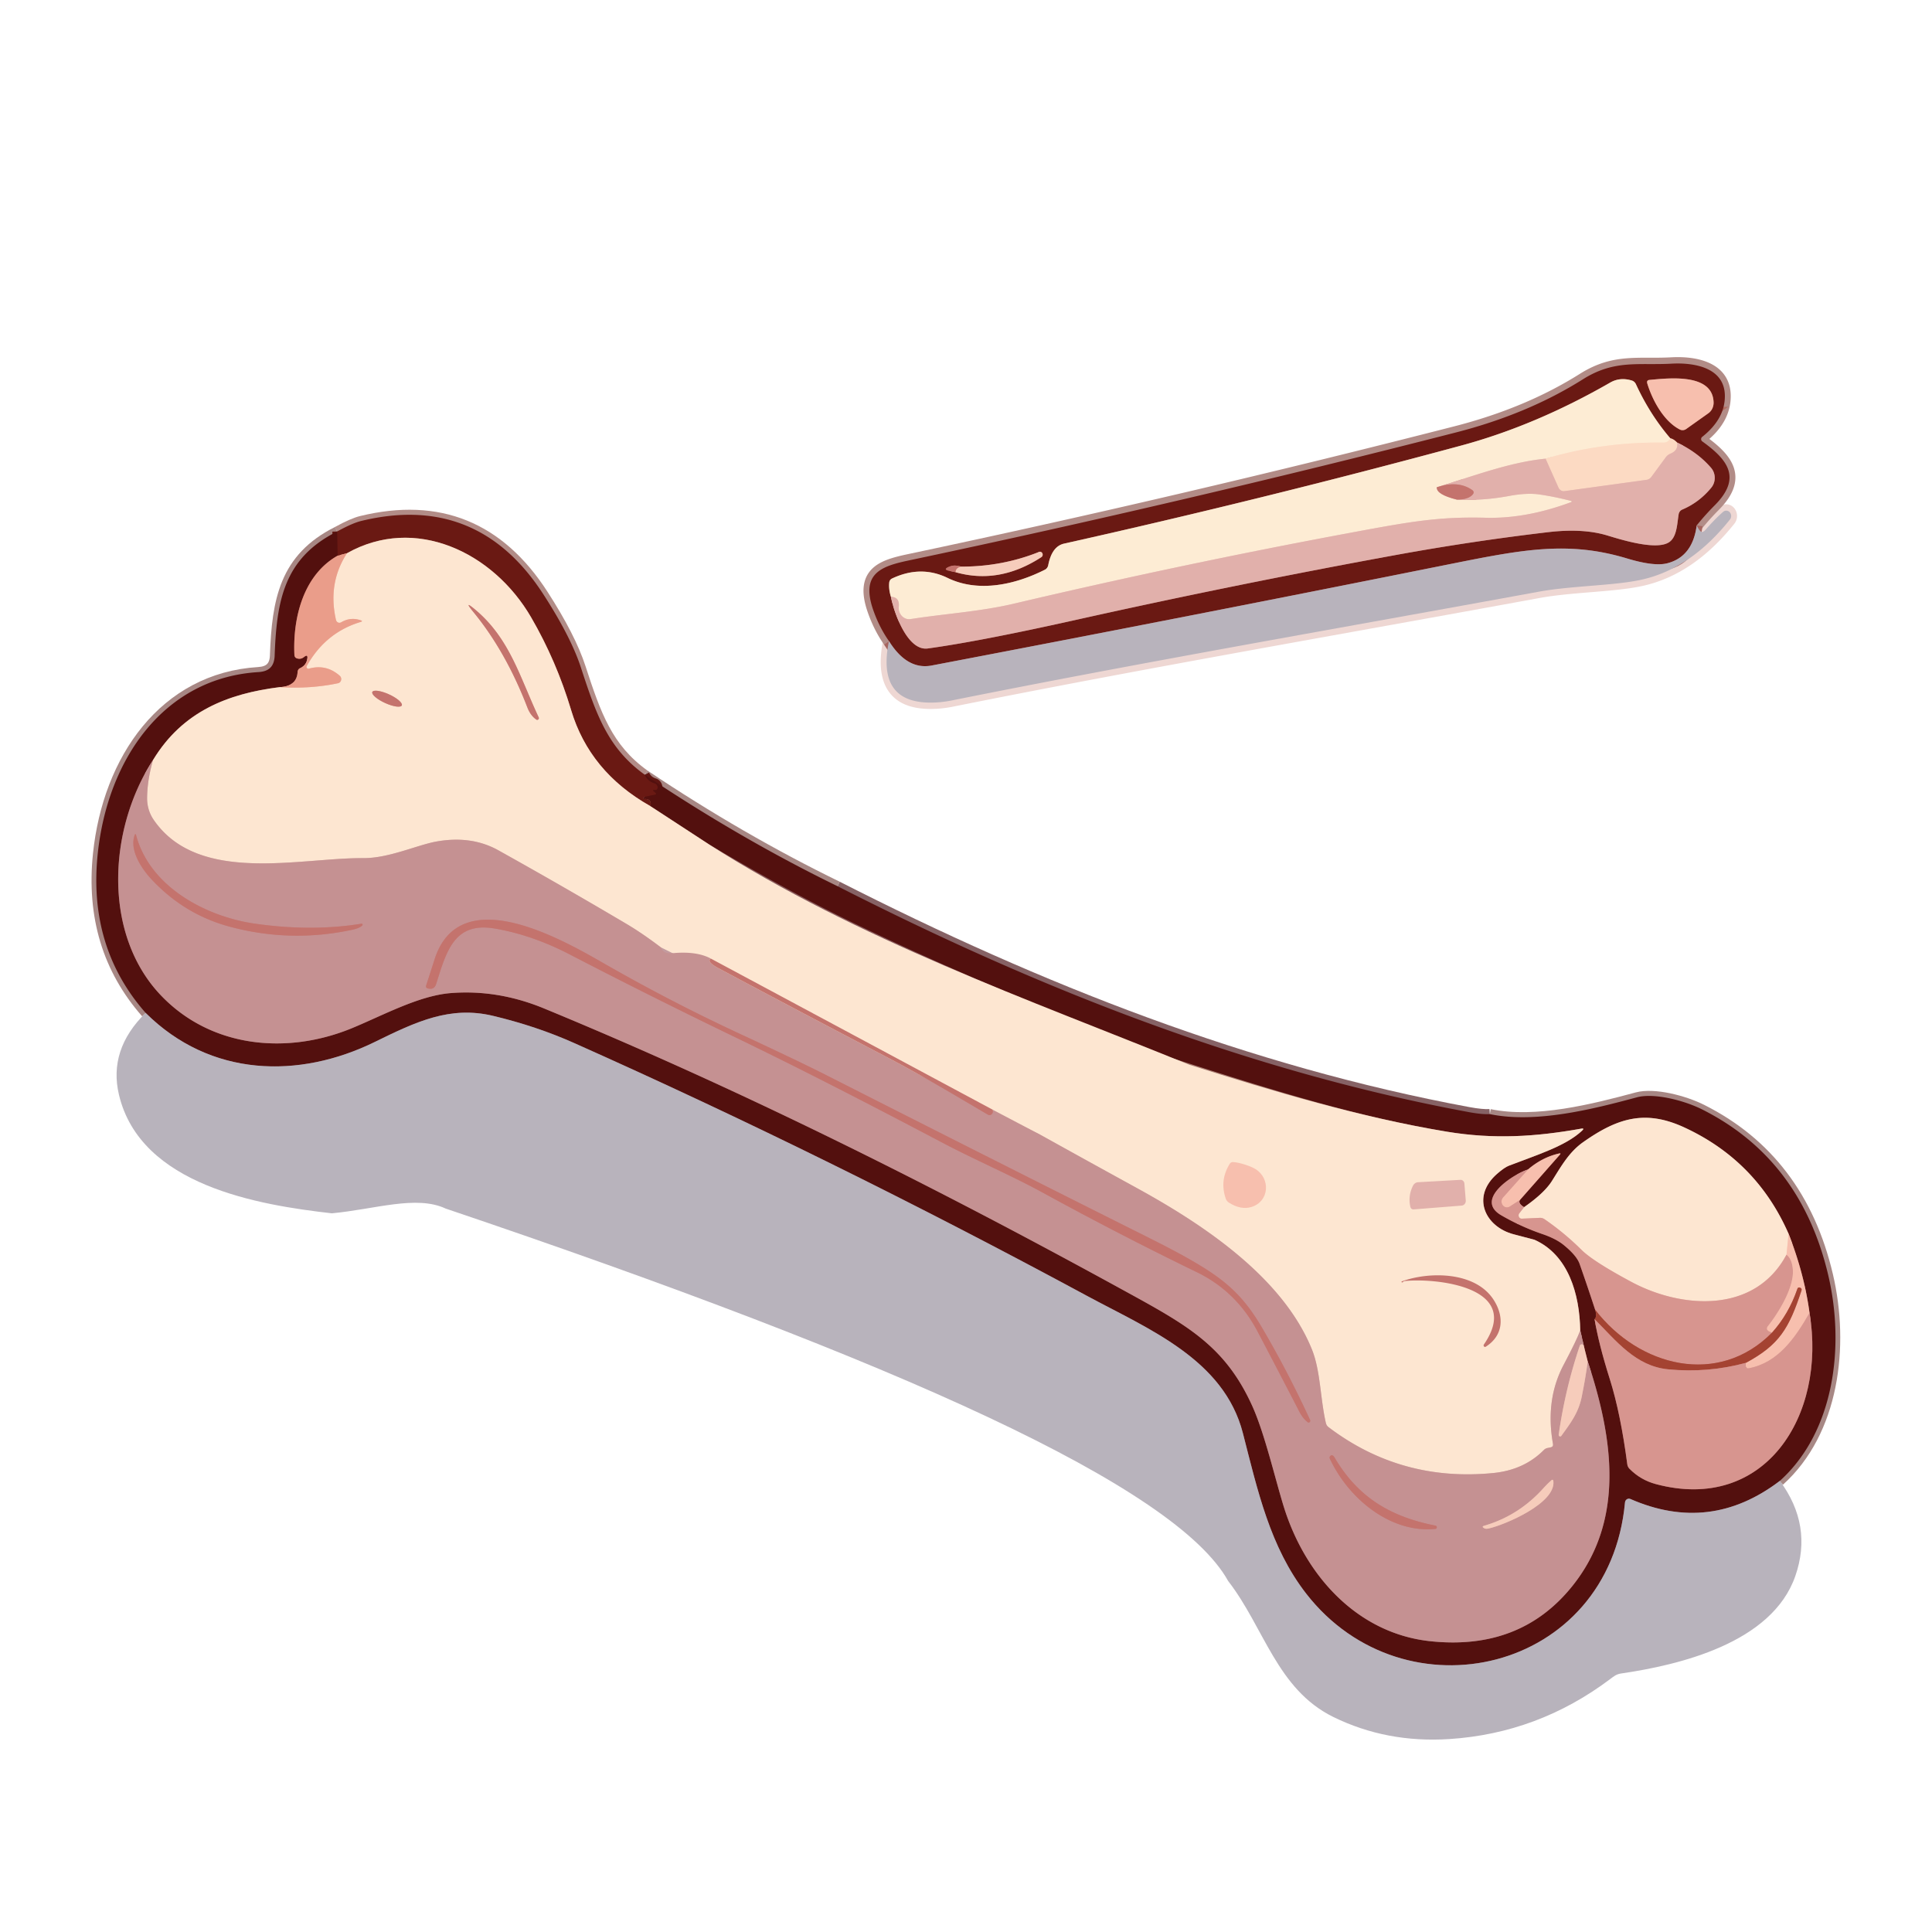 <?xml version="1.0" encoding="UTF-8" standalone="no"?>
<svg
   version="1.1"
   viewBox="0.00 0.00 1024.00 1024.00"
   id="svg3116"
   sodipodi:docname="WikiVoc-bone.svg"
   inkscape:export-filename="WikiVoc-bone2.jpg"
   inkscape:export-xdpi="96"
   inkscape:export-ydpi="96"
   inkscape:version="1.2.2 (b0a8486541, 2022-12-01)"
   xmlns:inkscape="http://www.inkscape.org/namespaces/inkscape"
   xmlns:sodipodi="http://sodipodi.sourceforge.net/DTD/sodipodi-0.dtd"
   xmlns="http://www.w3.org/2000/svg"
   xmlns:svg="http://www.w3.org/2000/svg">
  <defs
     id="defs3120" />
  <sodipodi:namedview
     id="namedview3118"
     pagecolor="#ffffff"
     bordercolor="#000000"
     borderopacity="0.25"
     inkscape:showpageshadow="2"
     inkscape:pageopacity="0.0"
     inkscape:pagecheckerboard="0"
     inkscape:deskcolor="#d1d1d1"
     showgrid="false"
     inkscape:zoom="0.59375"
     inkscape:cx="405.05263"
     inkscape:cy="502.73684"
     inkscape:window-width="1850"
     inkscape:window-height="1136"
     inkscape:window-x="0"
     inkscape:window-y="0"
     inkscape:window-maximized="1"
     inkscape:current-layer="svg3116" />
  <g
     id="g4827"
     transform="matrix(3.076,-0.522,0.482,3.329,-1646.889,-1829.499)">
    <path
       stroke="#eed7d3"
       vector-effect="non-scaling-stroke"
       d="m 572.4,741.38 q -3.6,9.22 5.47,10.66 1.78,0.28 3.6,0.23 c 33.51,-0.94 67.54,-1 101.35,-1.42 5.78,-0.07 12.93,1.07 17.67,0.84 q 8.5,-0.4 16.31,-7.02 a 0.84,0.84 0 0 0 -0.96,-1.37 q -1.59,0.92 -3.39,2.32 -0.58,0.45 -0.88,0.12 -0.27,-0.3 -0.51,-1.03"
       id="path1102"
       style="fill:none;stroke-width:2;stroke-linecap:butt" />
    <path
       stroke="#b28c87"
       vector-effect="non-scaling-stroke"
       d="m 711.06,744.71 q 1.73,-1.44 3.5,-2.63 c 5.34,-3.58 3.27,-6.8 -0.51,-10.27 a 0.43,0.43 0 0 1 0.09,-0.71 q 4.31,-2.22 4.82,-5.83 c 0.63,-4.48 -4.63,-5.98 -8.14,-6.35 -5.62,-0.58 -9.51,-2.19 -15.35,0.09 q -10.1,3.94 -22.66,4.91 -47.52,3.67 -95.16,5.46 c -4.74,0.18 -8.34,0.76 -7.16,6.65 q 0.59,2.91 1.91,5.35"
       id="path1104"
       style="fill:none;stroke-width:2;stroke-linecap:butt" />
    <path
       stroke="#a6655f"
       vector-effect="non-scaling-stroke"
       d="m 711.06,744.71 q -1.44,4.75 -5.85,5.11 -2.27,0.19 -6.63,-1.79 c -9.43,-4.3 -17.23,-4.16 -29.59,-3.82 q -44.98,1.25 -90,2.1 -4.24,0.08 -6.59,-4.93"
       id="path1106"
       style="fill:none;stroke-width:2;stroke-linecap:butt" />
    <path
       stroke="#a6655f"
       vector-effect="non-scaling-stroke"
       d="m 573.81,734.56 c 0.12,2.54 1.46,8.9 4.94,9 q 8.85,0.26 25.24,-0.52 27.74,-1.33 55.51,-1.66 13.26,-0.16 26.5,0.47 5.87,0.29 9.76,2.06 c 2.26,1.03 8.11,3.78 10.39,2.62 1.34,-0.68 1.67,-2.64 2.15,-4.03 a 0.96,0.98 3.5 0 1 0.69,-0.62 q 3.05,-0.67 5.45,-2.65 a 2.31,2.31 0 0 0 0.45,-3.07 q -1.86,-2.76 -5.11,-4.84"
       id="path2054"
       style="fill:none;stroke-width:2;stroke-linecap:butt" />
    <path
       stroke="#b37a6b"
       vector-effect="non-scaling-stroke"
       d="m 709.78,731.32 q -0.5,-0.66 -1.03,-0.83"
       id="path2056"
       style="fill:none;stroke-width:2;stroke-linecap:butt" />
    <path
       stroke="#b48374"
       vector-effect="non-scaling-stroke"
       d="m 708.75,730.49 q -2.86,-4.24 -4.47,-9.32 -0.16,-0.48 -0.62,-0.69 -1.89,-0.86 -3.68,-0.24 -13.54,4.68 -26.52,5.85 -34.55,3.1 -69.23,4.77 -2.12,0.1 -3.19,2.92 a 1.01,1.02 2.4 0 1 -0.68,0.63 c -5.35,1.54 -11.73,1.86 -16.56,-1.29 q -4.17,-2.72 -9.33,-1.38 -0.49,0.12 -0.61,0.61 -0.26,1.01 -0.05,2.21"
       id="path2058"
       style="fill:none;stroke-width:2;stroke-linecap:butt" />
    <path
       stroke="#fde3cc"
       vector-effect="non-scaling-stroke"
       d="m 708.75,730.49 q -0.5,0.61 -1.25,0.48 -10.32,-1.74 -20.23,-0.61"
       id="path2060"
       style="fill:none;stroke-width:2;stroke-linecap:butt" />
    <path
       stroke="#efcec0"
       vector-effect="non-scaling-stroke"
       d="m 687.27,730.36 c -6.14,-0.41 -12.64,0.82 -18.99,1.57"
       id="path2062"
       style="fill:none;stroke-width:2;stroke-linecap:butt" />
    <path
       stroke="#e1b0a1"
       vector-effect="non-scaling-stroke"
       d="m 668.28,731.93 q -0.26,1.11 3.07,2.45"
       id="path2064"
       style="fill:none;stroke-width:2;stroke-linecap:butt" />
    <path
       stroke="#efcec0"
       vector-effect="non-scaling-stroke"
       d="m 671.35,734.38 q 4.3,0.88 8.88,0.81 3.11,-0.05 5.21,0.59 2.53,0.76 5,1.78 0.4,0.17 -0.03,0.24 -7.9,1.39 -14.65,0.16 c -7.89,-1.44 -13.01,-1.38 -22.69,-1.24 q -29.41,0.42 -58.77,2.15 c -5.85,0.34 -11.84,-0.26 -17.71,-0.33 a 1.77,1.77 0 0 1 -1.7,-2.23 q 0.4,-1.47 -1.08,-1.75"
       id="path2066"
       style="fill:none;stroke-width:2;stroke-linecap:butt" />
    <path
       stroke="#efc5b7"
       vector-effect="non-scaling-stroke"
       d="m 709.78,731.32 q 0.06,1.25 -1.39,1.55 -0.52,0.11 -0.9,0.47 l -2.85,2.62 q -0.39,0.36 -0.92,0.35 l -14.08,-0.41 a 0.99,0.99 0 0 1 -0.9,-0.69 l -1.47,-4.85"
       id="path2068"
       style="fill:none;stroke-width:2;stroke-linecap:butt" />
    <path
       stroke="#d3928c"
       vector-effect="non-scaling-stroke"
       d="m 671.35,734.38 q 1.89,0.29 2.75,-0.34 0.5,-0.37 0.03,-0.78 -2.14,-1.87 -5.85,-1.33"
       id="path2070"
       style="fill:none;stroke-width:2;stroke-linecap:butt" />
    <path
       stroke="#b16c61"
       vector-effect="non-scaling-stroke"
       d="m 706.21,721.37 c 0.46,2.78 1.87,6.31 4.34,7.99 a 1.11,1.12 50.5 0 0 1.08,0.1 l 4.13,-1.87 a 1.98,1.97 81.2 0 0 1.14,-1.57 c 0.55,-4.6 -7.04,-4.93 -10.23,-5.16 q -0.55,-0.04 -0.46,0.51"
       id="path2072"
       style="fill:none;stroke-width:2;stroke-linecap:butt" />
    <path
       stroke="#b07367"
       vector-effect="non-scaling-stroke"
       d="m 585.3,732.45 q 6.99,3.06 14.74,-0.07 a 0.46,0.46 0 0 0 -0.27,-0.88 q -6.53,1.31 -13.43,0.22"
       id="path2074"
       style="fill:none;stroke-width:2;stroke-linecap:butt" />
    <path
       stroke="#974640"
       vector-effect="non-scaling-stroke"
       d="m 586.34,731.72 q -1.16,-0.54 -2.14,-0.28 -0.96,0.25 -0.03,0.59 l 1.13,0.42"
       id="path2076"
       style="fill:none;stroke-width:2;stroke-linecap:butt" />
    <path
       stroke="#dda094"
       vector-effect="non-scaling-stroke"
       d="m 586.34,731.72 q -0.96,0.09 -1.04,0.73"
       id="path2078"
       style="fill:none;stroke-width:2;stroke-linecap:butt" />
    <path
       fill="#6a1913"
       d="m 711.06,744.71 q -1.44,4.75 -5.85,5.11 -2.27,0.19 -6.63,-1.79 c -9.43,-4.3 -17.23,-4.16 -29.59,-3.82 q -44.98,1.25 -90,2.1 -4.24,0.08 -6.59,-4.93 -1.32,-2.44 -1.91,-5.35 c -1.18,-5.89 2.42,-6.47 7.16,-6.65 q 47.64,-1.79 95.16,-5.46 12.56,-0.97 22.66,-4.91 c 5.84,-2.28 9.73,-0.67 15.35,-0.09 3.51,0.37 8.77,1.87 8.14,6.35 q -0.51,3.61 -4.82,5.83 a 0.43,0.43 0 0 0 -0.09,0.71 c 3.78,3.47 5.85,6.69 0.51,10.27 q -1.77,1.19 -3.5,2.63 z M 573.81,734.56 c 0.12,2.54 1.46,8.9 4.94,9 q 8.85,0.26 25.24,-0.52 27.74,-1.33 55.51,-1.66 13.26,-0.16 26.5,0.47 5.87,0.29 9.76,2.06 c 2.26,1.03 8.11,3.78 10.39,2.62 1.34,-0.68 1.67,-2.64 2.15,-4.03 a 0.98,0.96 -86.5 0 1 0.69,-0.62 q 3.05,-0.67 5.45,-2.65 a 2.31,2.31 0 0 0 0.45,-3.07 q -1.86,-2.76 -5.11,-4.84 -0.5,-0.66 -1.03,-0.83 -2.86,-4.24 -4.47,-9.32 -0.16,-0.48 -0.62,-0.69 -1.89,-0.86 -3.68,-0.24 -13.54,4.68 -26.52,5.85 -34.55,3.1 -69.23,4.77 -2.12,0.1 -3.19,2.92 a 1.02,1.01 -87.6 0 1 -0.68,0.63 c -5.35,1.54 -11.73,1.86 -16.56,-1.29 q -4.17,-2.72 -9.33,-1.38 -0.49,0.12 -0.61,0.61 -0.26,1.01 -0.05,2.21 z m 132.4,-13.19 c 0.46,2.78 1.87,6.31 4.34,7.99 a 1.12,1.11 -39.5 0 0 1.08,0.1 l 4.13,-1.87 a 1.98,1.97 81.2 0 0 1.14,-1.57 c 0.55,-4.6 -7.04,-4.93 -10.23,-5.16 q -0.55,-0.04 -0.46,0.51 z M 585.3,732.45 q 6.99,3.06 14.74,-0.07 a 0.46,0.46 0 0 0 -0.27,-0.88 q -6.53,1.31 -13.43,0.22 -1.16,-0.54 -2.14,-0.28 -0.96,0.25 -0.03,0.59 z"
       id="path3020" />
    <path
       fill="#fdecd4"
       d="m 708.75,730.49 q -0.5,0.61 -1.25,0.48 -10.32,-1.74 -20.23,-0.61 c -6.14,-0.41 -12.64,0.82 -18.99,1.57 q -0.26,1.11 3.07,2.45 4.3,0.88 8.88,0.81 3.11,-0.05 5.21,0.59 2.53,0.76 5,1.78 0.4,0.17 -0.03,0.24 -7.9,1.39 -14.65,0.16 c -7.89,-1.44 -13.01,-1.38 -22.69,-1.24 q -29.41,0.42 -58.77,2.15 c -5.85,0.34 -11.84,-0.26 -17.71,-0.33 a 1.77,1.77 0 0 1 -1.7,-2.23 q 0.4,-1.47 -1.08,-1.75 -0.21,-1.2 0.05,-2.21 0.12,-0.49 0.61,-0.61 5.16,-1.34 9.33,1.38 c 4.83,3.15 11.21,2.83 16.56,1.29 a 1.02,1.01 -87.6 0 0 0.68,-0.63 q 1.07,-2.82 3.19,-2.92 34.68,-1.67 69.23,-4.77 12.98,-1.17 26.52,-5.85 1.79,-0.62 3.68,0.24 0.46,0.21 0.62,0.69 1.61,5.08 4.47,9.32 z"
       id="path3022" />
    <path
       fill="#f7bfae"
       d="m 710.55,729.36 c -2.47,-1.68 -3.88,-5.21 -4.34,-7.99 q -0.09,-0.55 0.46,-0.51 c 3.19,0.23 10.78,0.56 10.23,5.16 a 1.98,1.97 81.2 0 1 -1.14,1.57 l -4.13,1.87 a 1.12,1.11 -39.5 0 1 -1.08,-0.1 z"
       id="path3024" />
    <path
       fill="#fcdac3"
       d="m 708.75,730.49 q 0.53,0.17 1.03,0.83 0.06,1.25 -1.39,1.55 -0.52,0.11 -0.9,0.47 l -2.85,2.62 q -0.39,0.36 -0.92,0.35 l -14.08,-0.41 a 0.99,0.99 0 0 1 -0.9,-0.69 l -1.47,-4.85 q 9.91,-1.13 20.23,0.61 0.75,0.13 1.25,-0.48 z"
       id="path3032" />
    <path
       fill="#e1b0ab"
       d="m 687.27,730.36 1.47,4.85 a 0.99,0.99 0 0 0 0.9,0.69 l 14.08,0.41 q 0.53,0.01 0.92,-0.35 l 2.85,-2.62 q 0.38,-0.36 0.9,-0.47 1.45,-0.3 1.39,-1.55 3.25,2.08 5.11,4.84 a 2.31,2.31 0 0 1 -0.45,3.07 q -2.4,1.98 -5.45,2.65 a 0.98,0.96 -86.5 0 0 -0.69,0.62 c -0.48,1.39 -0.81,3.35 -2.15,4.03 -2.28,1.16 -8.13,-1.59 -10.39,-2.62 q -3.89,-1.77 -9.76,-2.06 -13.24,-0.63 -26.5,-0.47 -27.77,0.33 -55.51,1.66 -16.39,0.78 -25.24,0.52 c -3.48,-0.1 -4.82,-6.46 -4.94,-9 q 1.48,0.28 1.08,1.75 a 1.77,1.77 0 0 0 1.7,2.23 c 5.87,0.07 11.86,0.67 17.71,0.33 q 29.36,-1.73 58.77,-2.15 c 9.68,-0.14 14.8,-0.2 22.69,1.24 q 6.75,1.23 14.65,-0.16 0.43,-0.07 0.03,-0.24 -2.47,-1.02 -5,-1.78 -2.1,-0.64 -5.21,-0.59 -4.58,0.07 -8.88,-0.81 1.89,0.29 2.75,-0.34 0.5,-0.37 0.03,-0.78 -2.14,-1.87 -5.85,-1.33 c 6.35,-0.75 12.85,-1.98 18.99,-1.57 z"
       id="path3034" />
    <path
       fill="#c4736d"
       d="m 586.34,731.72 q -0.96,0.09 -1.04,0.73 l -1.13,-0.42 q -0.93,-0.34 0.03,-0.59 0.98,-0.26 2.14,0.28 z"
       id="path3036" />
    <path
       fill="#f6ccbb"
       d="m 585.3,732.45 q 0.08,-0.64 1.04,-0.73 6.9,1.09 13.43,-0.22 a 0.46,0.46 0 0 1 0.27,0.88 q -7.75,3.13 -14.74,0.07 z"
       id="path3038" />
    <path
       fill="#c4736d"
       d="m 668.28,731.93 q 3.71,-0.54 5.85,1.33 0.47,0.41 -0.03,0.78 -0.86,0.63 -2.75,0.34 -3.33,-1.34 -3.07,-2.45 z"
       id="path3042" />
    <path
       fill="#e1b0ab"
       d="m 572.4,741.38 q 2.35,5.01 6.59,4.93 45.02,-0.85 90,-2.1 c 12.36,-0.34 20.16,-0.48 29.59,3.82 q 4.36,1.98 6.63,1.79 4.41,-0.36 5.85,-5.11 0.24,0.73 0.51,1.03 0.3,0.33 0.88,-0.12 1.8,-1.4 3.39,-2.32 a 0.84,0.84 0 0 1 0.96,1.37 q -7.81,6.62 -16.31,7.02 c -4.74,0.23 -11.89,-0.91 -17.67,-0.84 -33.81,0.42 -67.84,0.48 -101.35,1.42 q -1.82,0.05 -3.6,-0.23 -9.07,-1.44 -5.47,-10.66 z"
       id="path3046"
       style="fill:#b8b3bc;fill-opacity:1" />
  </g>
  <g
     id="g4800"
     transform="matrix(2.517,0,0,2.676,-74.967,-1502.265)">
    <path
       stroke="#a78784"
       vector-effect="non-scaling-stroke"
       d="m 206.17,736.92 q -20.42,-9.36 -40.61,-22.09"
       id="path18"
       style="fill:none;stroke-width:2;stroke-linecap:butt" />
    <path
       stroke="#b28c87"
       vector-effect="non-scaling-stroke"
       d="m 165.56,714.83 c -7.75,-5.23 -10.2,-11.87 -13.43,-21.18 q -2.09,-6.05 -7.86,-14.46 -13.86,-20.23 -38.39,-14.63 -1.87,0.42 -5.11,2.1"
       id="path20"
       style="fill:none;stroke-width:2;stroke-linecap:butt" />
    <path
       stroke="#a78784"
       vector-effect="non-scaling-stroke"
       d="m 100.77,666.66 c -11.16,5.25 -12.73,13.64 -13.15,24.59 -0.09,2.24 -1.32,3.13 -3.4,3.25 -19.99,1.15 -31.79,17.3 -33.86,36.03 Q 48.31,749.02 60.45,762"
       id="path22"
       style="fill:none;stroke-width:2;stroke-linecap:butt" />
    <path
       stroke="#a78784"
       vector-effect="non-scaling-stroke"
       d="M 404.58,854.69 C 416.09,844.93 418.27,828 414.78,814 q -5.74,-23.02 -26.53,-32.86 c -3.8,-1.8 -10.13,-3.33 -13.76,-2.42 -9.16,2.32 -21.26,5.23 -30.99,3.33"
       id="path26"
       style="fill:none;stroke-width:2;stroke-linecap:butt" />
    <path
       stroke="#866265"
       vector-effect="non-scaling-stroke"
       d="m 343.5,782.05 q -1.57,0.1 -4.5,-0.41 C 292.7,773.56 248.73,757.3 206.17,736.92"
       id="path562"
       style="fill:none;stroke-width:2;stroke-linecap:butt" />
    <path
       stroke="#9f574c"
       vector-effect="non-scaling-stroke"
       d="m 100.87,671.45 c -7.13,3.79 -9.46,12.18 -9.09,19.69 a 0.7,0.71 7.3 0 0 0.48,0.63 q 0.83,0.27 1.5,-0.22 0.98,-0.74 0.71,0.46 -0.27,1.2 -1.44,1.68 -0.54,0.22 -0.58,0.8 -0.2,2.84 -3.74,2.99"
       id="path820"
       style="fill:none;stroke-width:2;stroke-linecap:butt" />
    <path
       stroke="#a87b70"
       vector-effect="non-scaling-stroke"
       d="m 88.71,697.48 c -10.96,1.28 -20.52,4.83 -26.7,14.44"
       id="path822"
       style="fill:none;stroke-width:2;stroke-linecap:butt" />
    <path
       stroke="#8c5150"
       vector-effect="non-scaling-stroke"
       d="m 62.01,711.92 c -9.52,13.78 -10.63,34.6 1.75,46.7 10.55,10.32 26.47,11.7 40.11,6.42 6.55,-2.54 14.11,-6.46 20.85,-6.96 q 9.9,-0.73 19.62,3.04 c 41.69,16.17 82.01,35.18 121.73,55.67 13.37,6.9 21.51,10.93 27.33,22.9 2.66,5.46 4.82,14.34 6.68,20.01 4.56,13.91 15.65,25.23 30.89,26.75 q 18.85,1.89 29.77,-10.76 c 11.4,-13.2 8.67,-29.61 3.38,-44.65"
       id="path824"
       style="fill:none;stroke-width:2;stroke-linecap:butt" />
    <path
       stroke="#a56e65"
       vector-effect="non-scaling-stroke"
       d="m 364.12,831.04 -0.69,-2.59"
       id="path826"
       style="fill:none;stroke-width:2;stroke-linecap:butt" />
    <path
       stroke="#8c5150"
       vector-effect="non-scaling-stroke"
       d="m 363.43,828.45 -0.89,-3.59"
       id="path828"
       style="fill:none;stroke-width:2;stroke-linecap:butt" />
    <path
       stroke="#a87b70"
       vector-effect="non-scaling-stroke"
       d="m 362.54,824.86 c -0.13,-7.12 -2.47,-14.91 -9.63,-17.92 q -0.06,-0.02 -4.4,-1.09 c -6.01,-1.49 -8.98,-7.41 -3.5,-11.95 q 1.55,-1.28 2.51,-1.63 c 5.89,-2.14 11.98,-3.89 15.41,-6.94 q 0.59,-0.53 -0.18,-0.4 c -9.59,1.61 -18.39,2.14 -28.29,0.6 -20.21,-3.15 -39.22,-8.97 -58.68,-14.82"
       id="path830"
       style="fill:none;stroke-width:2;stroke-linecap:butt" />
    <path
       stroke="#8a5b5d"
       vector-effect="non-scaling-stroke"
       d="M 275.78,770.71 Q 239.77,757.84 210.55,744.67 196.2,738.2 178.96,728.55"
       id="path832"
       style="fill:none;stroke-width:2;stroke-linecap:butt" />
    <path
       stroke="#a87b70"
       vector-effect="non-scaling-stroke"
       d="m 178.96,728.55 -12.27,-7.53"
       id="path834"
       style="fill:none;stroke-width:2;stroke-linecap:butt" />
    <path
       stroke="#866265"
       vector-effect="non-scaling-stroke"
       d="m 404.58,854.69 q -14.67,10.51 -31.47,3.59 a 0.83,0.83 0 0 0 -1.14,0.68 c -3.33,33.8 -46.45,43.05 -67.11,18.09 -7.64,-9.23 -10.25,-20.48 -13.35,-31.8 C 287.5,830.59 271.63,824.63 258.58,818 q -54.17,-27.5 -107.83,-50 -7.99,-3.36 -17.18,-5.42 c -9.04,-2.02 -16.2,1.18 -24.82,5.16 -15.98,7.38 -34.65,7.03 -48.3,-5.74"
       id="path836"
       style="fill:none;stroke-width:2;stroke-linecap:butt" />
    <path
       stroke="#c39b9f"
       vector-effect="non-scaling-stroke"
       d="m 168.96,749.03 q 0.47,1.32 2.54,1.14 5.01,-0.43 7.98,1.08"
       id="path858"
       style="fill:none;stroke-width:2;stroke-linecap:butt" />
    <path
       stroke="#c58280"
       vector-effect="non-scaling-stroke"
       d="m 179.48,751.25 q -1.01,0.59 1.6,1.91 17.91,8.98 35.88,17.82 c 7.12,3.51 13.95,7.37 20.86,11.18 a 0.72,0.72 0 0 0 1.06,-0.68 l -0.03,-0.29"
       id="path860"
       style="fill:none;stroke-width:2;stroke-linecap:butt" />
    <path
       stroke="#c39b9f"
       vector-effect="non-scaling-stroke"
       d="m 238.85,781.19 10.06,4.98"
       id="path862"
       style="fill:none;stroke-width:2;stroke-linecap:butt" />
    <path
       stroke="#e1bcb2"
       vector-effect="non-scaling-stroke"
       d="m 248.91,786.17 q 10.06,5.26 20.2,10.49 c 13.51,6.97 30.67,17.45 36.93,31.99 1.83,4.26 1.75,9.77 2.94,14.58 q 0.13,0.52 0.57,0.83 15.27,10.88 34.68,9.08 6.46,-0.6 10.64,-4.55 0.32,-0.31 0.76,-0.4 l 0.7,-0.14 q 0.58,-0.12 0.47,-0.7 -1.64,-8.7 2.22,-15.59 2.94,-5.24 3.52,-6.9"
       id="path864"
       style="fill:none;stroke-width:2;stroke-linecap:butt" />
    <path
       stroke="#deafa7"
       vector-effect="non-scaling-stroke"
       d="m 363.43,828.45 -0.17,-0.52 a 0.43,0.43 0 0 0 -0.81,0 q -3.08,8.58 -4.44,17.62 a 0.31,0.31 0 0 0 0.55,0.23 c 1.89,-2.46 3.6,-4.54 4.28,-7.68 q 0.77,-3.52 1.28,-7.06"
       id="path866"
       style="fill:none;stroke-width:2;stroke-linecap:butt" />
    <path
       stroke="#5f1511"
       vector-effect="non-scaling-stroke"
       d="m 165.56,714.83 q 0.61,1.29 2.08,1.71 a 0.75,0.59 46.7 0 1 0.11,1.33 h -0.36 a 0.08,0.08 0 0 0 -0.05,0.14 l 0.53,0.44 a 0.18,0.19 59.4 0 1 -0.09,0.32 l -2.29,0.45 a 0.2,0.23 40 0 0 0,0.43 q 0.14,-0.02 0.26,-0.01 0.62,0.03 0.83,0.3 0.41,0.53 0.11,1.08"
       id="path868"
       style="fill:none;stroke-width:2;stroke-linecap:butt" />
    <path
       stroke="#b48072"
       vector-effect="non-scaling-stroke"
       d="m 166.69,721.02 q -12.74,-6.76 -16.64,-18.99 -3.1,-9.74 -8.41,-18.35 c -7.99,-12.97 -24.46,-20.31 -38.79,-12.72"
       id="path870"
       style="fill:none;stroke-width:2;stroke-linecap:butt" />
    <path
       stroke="#aa5b4f"
       vector-effect="non-scaling-stroke"
       d="m 102.85,670.96 -1.98,0.49"
       id="path872"
       style="fill:none;stroke-width:2;stroke-linecap:butt" />
    <path
       stroke="#5f1511"
       vector-effect="non-scaling-stroke"
       d="m 100.87,671.45 -0.1,-4.79"
       id="path874"
       style="fill:none;stroke-width:2;stroke-linecap:butt" />
    <path
       stroke="#e1bcb2"
       vector-effect="non-scaling-stroke"
       d="m 168.96,749.03 q -3.99,-2.84 -7.23,-4.64 -13.42,-7.47 -27.02,-14.6 -5.64,-2.95 -12.96,-1.74 c -4.14,0.69 -10.07,3.34 -15.49,3.3 -13.19,-0.11 -34.61,5.29 -44.06,-7.51 q -1.48,-2 -1.44,-4.51 0.06,-3.58 1.25,-7.41"
       id="path878"
       style="fill:none;stroke-width:2;stroke-linecap:butt" />
    <path
       stroke="#f4c2ae"
       vector-effect="non-scaling-stroke"
       d="m 88.71,697.48 q 6.39,0.39 12.26,-0.77 a 0.84,0.84 0 0 0 0.38,-1.46 q -2.86,-2.4 -6.56,-1.42 a 0.37,0.37 0 0 1 -0.41,-0.54 q 3.95,-6.63 11.35,-8.72 0.55,-0.16 0.01,-0.33 -2.16,-0.69 -4.11,0.4 a 0.75,0.75 0 0 1 -1.1,-0.48 q -1.76,-7.29 2.32,-13.2"
       id="path880"
       style="fill:none;stroke-width:2;stroke-linecap:butt" />
    <path
       stroke="#c38c8d"
       vector-effect="non-scaling-stroke"
       d="M 238.85,781.19 179.48,751.25"
       id="path884"
       style="fill:none;stroke-width:2;stroke-linecap:butt" />
    <path
       stroke="#95534f"
       vector-effect="non-scaling-stroke"
       d="m 350.72,800.48 q -1.29,-0.72 -0.9,-1.4"
       id="path2000"
       style="fill:none;stroke-width:2;stroke-linecap:butt" />
    <path
       stroke="#a5685e"
       vector-effect="non-scaling-stroke"
       d="m 349.82,799.08 8.42,-8.98 q 0.33,-0.35 -0.15,-0.25 -3.55,0.75 -6.55,3.17"
       id="path2002"
       style="fill:none;stroke-width:2;stroke-linecap:butt" />
    <path
       stroke="#95534f"
       vector-effect="non-scaling-stroke"
       d="m 351.54,793.02 c -2.88,0.83 -11.47,5.88 -5.63,9.07 q 4.18,2.28 8.7,3.73 2.82,0.91 4.43,2.14 2.75,2.1 3.37,3.75 1.81,4.85 3.27,9.08"
       id="path2004"
       style="fill:none;stroke-width:2;stroke-linecap:butt" />
    <path
       stroke="#7c2a20"
       vector-effect="non-scaling-stroke"
       d="m 365.68,820.79 q 0.45,1.36 -0.12,1.87"
       id="path2006"
       style="fill:none;stroke-width:2;stroke-linecap:butt" />
    <path
       stroke="#95534f"
       vector-effect="non-scaling-stroke"
       d="m 365.56,822.66 q 0.88,4.94 3.2,11.84 2.28,6.8 3.69,16.89 0.07,0.52 0.44,0.88 2.34,2.25 5.61,3.07 c 22.81,5.71 35.95,-13.4 32.33,-33.92"
       id="path2008"
       style="fill:none;stroke-width:2;stroke-linecap:butt" />
    <path
       stroke="#a5685e"
       vector-effect="non-scaling-stroke"
       d="m 410.83,821.42 q -1.12,-7.78 -4.41,-15.66"
       id="path2010"
       style="fill:none;stroke-width:2;stroke-linecap:butt" />
    <path
       stroke="#a87b70"
       vector-effect="non-scaling-stroke"
       d="m 406.42,805.76 q -6.73,-14.43 -21.89,-21.04 c -8.27,-3.62 -14.14,-1.91 -21.35,2.87 -3,1.98 -4.65,4.8 -6.6,7.71 q -1.61,2.4 -5.86,5.18"
       id="path2012"
       style="fill:none;stroke-width:2;stroke-linecap:butt" />
    <path
       stroke="#fad3c0"
       vector-effect="non-scaling-stroke"
       d="m 406.42,805.76 -0.44,4.13"
       id="path2014"
       style="fill:none;stroke-width:2;stroke-linecap:butt" />
    <path
       stroke="#eabeb0"
       vector-effect="non-scaling-stroke"
       d="m 405.98,809.89 c -6.73,11.83 -22.17,10.66 -32.59,5.43 q -8.13,-4.09 -10.59,-6.39 -3.61,-3.37 -7.76,-6.05 -0.48,-0.31 -1.06,-0.28 l -3.73,0.16 a 0.65,0.65 0 0 1 -0.53,-1.07 l 1,-1.21"
       id="path2016"
       style="fill:none;stroke-width:2;stroke-linecap:butt" />
    <path
       stroke="#e7aa9f"
       vector-effect="non-scaling-stroke"
       d="m 405.98,809.89 q 1.25,0.94 1.35,3.18 c 0.16,3.51 -3.11,8.44 -5.31,11.04 a 0.62,0.63 31 0 0 0.24,0.98 l 0.65,0.26"
       id="path2018"
       style="fill:none;stroke-width:2;stroke-linecap:butt" />
    <path
       stroke="#be6c61"
       vector-effect="non-scaling-stroke"
       d="m 402.91,825.35 c -11.28,10.74 -27.99,6.77 -37.23,-4.56"
       id="path2020"
       style="fill:none;stroke-width:2;stroke-linecap:butt" />
    <path
       stroke="#e7aa9f"
       vector-effect="non-scaling-stroke"
       d="m 410.83,821.42 c -3.06,5.04 -6.66,9.87 -12.77,10.97 q -0.57,0.1 -0.69,-0.46 -0.06,-0.26 0.07,-0.62"
       id="path2022"
       style="fill:none;stroke-width:2;stroke-linecap:butt" />
    <path
       stroke="#ce8170"
       vector-effect="non-scaling-stroke"
       d="m 397.44,831.31 c 7.02,-3.57 9.05,-6.77 11.69,-14.31 q 0.15,-0.44 -0.33,-0.59 -0.4,-0.12 -0.54,0.27 -1.82,4.99 -5.35,8.67"
       id="path2024"
       style="fill:none;stroke-width:2;stroke-linecap:butt" />
    <path
       stroke="#e7aa9f"
       vector-effect="non-scaling-stroke"
       d="m 349.82,799.08 -2.1,1.27 a 1.15,1.16 6.3 0 1 -1.43,-1.79 l 5.25,-5.54"
       id="path2026"
       style="fill:none;stroke-width:2;stroke-linecap:butt" />
    <path
       stroke="#be6c61"
       vector-effect="non-scaling-stroke"
       d="m 397.44,831.31 q -8,2.05 -16.37,1.29 c -6.86,-0.62 -10.93,-5.62 -15.51,-9.94"
       id="path2028"
       style="fill:none;stroke-width:2;stroke-linecap:butt" />
    <path
       stroke="#e1ad9f"
       vector-effect="non-scaling-stroke"
       d="m 140.84,701.52 q 0.65,1.59 1.88,2.39 a 0.35,0.34 3.5 0 0 0.5,-0.44 c -4,-8.03 -6.09,-15.62 -13.39,-21.36 q -2.52,-1.98 -0.41,0.44 6.86,7.83 11.42,18.97"
       id="path2030"
       style="fill:none;stroke-width:2;stroke-linecap:butt" />
    <path
       stroke="#e1ad9f"
       vector-effect="non-scaling-stroke"
       d="m 114.401,701.091 a 3.38,0.95 23 0 0 -2.74,-2.195 3.38,0.95 23 0 0 -3.482,-0.446 3.38,0.95 23 0 0 2.74,2.195 3.38,0.95 23 0 0 3.482,0.446"
       id="path2032"
       style="fill:none;stroke-width:2;stroke-linecap:butt" />
    <path
       stroke="#c58280"
       vector-effect="non-scaling-stroke"
       d="m 83.4,744.32 c -10.04,-1.36 -22,-7.13 -24.95,-17.49 q -0.14,-0.49 -0.32,-0.01 c -1.1,2.9 1.37,6.49 3.43,8.6 q 6.91,7.03 16.46,9.47 12.92,3.29 25.98,0.64 1.5,-0.3 2.06,-0.84 a 0.2,0.2 0 0 0 -0.17,-0.35 q -10.52,1.6 -22.49,-0.02"
       id="path2046"
       style="fill:none;stroke-width:2;stroke-linecap:butt" />
    <path
       stroke="#c58280"
       vector-effect="non-scaling-stroke"
       d="m 305.66,842.63 q -4.79,-9.78 -10.29,-18.54 c -4.26,-6.78 -8.4,-9.7 -15.39,-13.45 q -3.2,-1.7 -8.08,-4 -34.13,-16.07 -68.17,-32.33 -5.59,-2.67 -18.22,-8.19 -14.41,-6.3 -28.26,-13.76 c -8.86,-4.78 -30.65,-16.69 -35.97,-0.92 q -0.85,2.51 -1.75,5.1 -0.17,0.48 0.32,0.61 1.36,0.36 1.78,-0.87 c 2.18,-6.51 3.8,-12.37 12.37,-10.98 q 7.84,1.27 15.68,5.09 17.33,8.45 34.87,16.41 c 14.64,6.65 29.27,13.77 43.72,20.93 6.98,3.46 14.74,6.59 21.05,9.85 q 16.04,8.27 32.45,15.76 8.38,3.82 12.83,11.78 4.41,7.87 8.74,15.77 0.76,1.41 1.8,2.18 a 0.35,0.35 0 0 0 0.52,-0.44"
       id="path2048"
       style="fill:none;stroke-width:2;stroke-linecap:butt" />
    <path
       stroke="#c58280"
       vector-effect="non-scaling-stroke"
       d="m 310.86,850.14 q -0.53,-0.84 -0.98,-0.34 a 0.43,0.46 51.7 0 0 -0.07,0.49 c 4.04,8.09 12.9,14.8 22.25,13.92 a 0.33,0.33 0 0 0 0.03,-0.65 c -8.86,-1.65 -16.04,-5.15 -21.23,-13.42"
       id="path2050"
       style="fill:none;stroke-width:2;stroke-linecap:butt" />
    <path
       stroke="#deafa7"
       vector-effect="non-scaling-stroke"
       d="m 354.96,855.97 q -5.25,5.59 -12.64,7.61 -0.59,0.16 -0.06,0.46 0.36,0.22 0.98,0.09 c 3.42,-0.72 14.13,-4.98 13.65,-9.34 q -0.06,-0.52 -0.46,-0.18 -0.81,0.67 -1.47,1.36"
       id="path2052"
       style="fill:none;stroke-width:2;stroke-linecap:butt" />
    <path
       stroke="#fad3c0"
       vector-effect="non-scaling-stroke"
       d="m 294.18,792.95 c -1.09,-0.64 -3.48,-1.35 -4.75,-1.4 q -0.45,-0.02 -0.7,0.35 -2.16,3.29 -0.83,6.89 0.19,0.5 0.64,0.78 2.54,1.51 4.75,0.88 c 3.81,-1.09 4.07,-5.63 0.89,-7.5"
       id="path2092"
       style="fill:none;stroke-width:2;stroke-linecap:butt" />
    <path
       stroke="#efcbbe"
       vector-effect="non-scaling-stroke"
       d="m 327.52,800.92 10.05,-0.75 a 0.94,0.94 0 0 0 0.87,-1.02 l -0.29,-3.34 a 0.8,0.8 0 0 0 -0.84,-0.74 l -8.91,0.47 a 1.29,1.28 12.5 0 0 -1.06,0.67 q -1.08,1.99 -0.58,4.16 0.14,0.6 0.76,0.55"
       id="path2094"
       style="fill:none;stroke-width:2;stroke-linecap:butt" />
    <path
       stroke="#e1ad9f"
       vector-effect="non-scaling-stroke"
       d="m 325.53,815.12 c 6.05,-0.64 25.22,0.93 16.72,12.57 a 0.3,0.3 0 0 0 0.4,0.43 c 3.68,-2.19 3.93,-5.88 1.73,-9.18 -3.82,-5.77 -13.66,-5.74 -19.4,-3.76 a 0.1,0.1 0 0 0 0,0.19 q 0.15,0.05 0.24,-0.07 0.12,-0.15 0.31,-0.18"
       id="path2096"
       style="fill:none;stroke-width:2;stroke-linecap:butt" />
    <path
       fill="#6a1913"
       d="m 165.56,714.83 q 0.61,1.29 2.08,1.71 a 0.75,0.59 46.7 0 1 0.11,1.33 h -0.36 a 0.08,0.08 0 0 0 -0.05,0.14 l 0.53,0.44 a 0.19,0.18 -30.6 0 1 -0.09,0.32 l -2.29,0.45 a 0.23,0.2 -50 0 0 0,0.43 q 0.14,-0.02 0.26,-0.01 0.62,0.03 0.83,0.3 0.41,0.53 0.11,1.08 -12.74,-6.76 -16.64,-18.99 -3.1,-9.74 -8.41,-18.35 c -7.99,-12.97 -24.46,-20.31 -38.79,-12.72 l -1.98,0.49 -0.1,-4.79 q 3.24,-1.68 5.11,-2.1 24.53,-5.6 38.39,14.63 5.77,8.41 7.86,14.46 c 3.23,9.31 5.68,15.95 13.43,21.18 z"
       id="path2980" />
    <path
       fill="#53100e"
       d="m 100.77,666.66 0.1,4.79 c -7.13,3.79 -9.46,12.18 -9.09,19.69 a 0.71,0.7 -82.7 0 0 0.48,0.63 q 0.83,0.27 1.5,-0.22 0.98,-0.74 0.71,0.46 -0.27,1.2 -1.44,1.68 -0.54,0.22 -0.58,0.8 -0.2,2.84 -3.74,2.99 c -10.96,1.28 -20.52,4.83 -26.7,14.44 -9.52,13.78 -10.63,34.6 1.75,46.7 10.55,10.32 26.47,11.7 40.11,6.42 6.55,-2.54 14.11,-6.46 20.85,-6.96 q 9.9,-0.73 19.62,3.04 c 41.69,16.17 82.01,35.18 121.73,55.67 13.37,6.9 21.51,10.93 27.33,22.9 2.66,5.46 4.82,14.34 6.68,20.01 4.56,13.91 15.65,25.23 30.89,26.75 q 18.85,1.89 29.77,-10.76 c 11.4,-13.2 8.67,-29.61 3.38,-44.65 l -0.69,-2.59 -0.89,-3.59 c -0.13,-7.12 -2.47,-14.91 -9.63,-17.92 q -0.06,-0.02 -4.4,-1.09 c -6.01,-1.49 -8.98,-7.41 -3.5,-11.95 q 1.55,-1.28 2.51,-1.63 c 5.89,-2.14 11.98,-3.89 15.41,-6.94 q 0.59,-0.53 -0.18,-0.4 c -9.59,1.61 -18.39,2.14 -28.29,0.6 -20.21,-3.15 -39.22,-8.97 -58.68,-14.82 Q 239.77,757.84 210.55,744.67 196.2,738.2 178.96,728.55 l -12.27,-7.53 q 0.3,-0.55 -0.11,-1.08 -0.21,-0.27 -0.83,-0.3 -0.12,-0.01 -0.26,0.01 a 0.23,0.2 -50 0 1 0,-0.43 l 2.29,-0.45 a 0.19,0.18 -30.6 0 0 0.09,-0.32 l -0.53,-0.44 a 0.08,0.08 0 0 1 0.05,-0.14 h 0.36 a 0.75,0.59 46.7 0 0 -0.11,-1.33 q -1.47,-0.42 -2.08,-1.71 20.19,12.73 40.61,22.09 c 42.56,20.38 86.53,36.64 132.83,44.72 q 2.93,0.51 4.5,0.41 c 9.73,1.9 21.83,-1.01 30.99,-3.33 3.63,-0.91 9.96,0.62 13.76,2.42 q 20.79,9.84 26.53,32.86 c 3.49,14 1.31,30.93 -10.2,40.69 q -14.67,10.51 -31.47,3.59 a 0.83,0.83 0 0 0 -1.14,0.68 c -3.33,33.8 -46.45,43.05 -67.11,18.09 -7.64,-9.23 -10.25,-20.48 -13.35,-31.8 C 287.5,830.59 271.63,824.63 258.58,818 q -54.17,-27.5 -107.83,-50 -7.99,-3.36 -17.18,-5.42 c -9.04,-2.02 -16.2,1.18 -24.82,5.16 -15.98,7.38 -34.65,7.03 -48.3,-5.74 Q 48.31,749.02 50.36,730.53 c 2.07,-18.73 13.87,-34.88 33.86,-36.03 2.08,-0.12 3.31,-1.01 3.4,-3.25 0.42,-10.95 1.99,-19.34 13.15,-24.59 z m 249.95,133.82 q -1.29,-0.72 -0.9,-1.4 l 8.42,-8.98 q 0.33,-0.35 -0.15,-0.25 -3.55,0.75 -6.55,3.17 c -2.88,0.83 -11.47,5.88 -5.63,9.07 q 4.18,2.28 8.7,3.73 2.82,0.91 4.43,2.14 2.75,2.1 3.37,3.75 1.81,4.85 3.27,9.08 0.45,1.36 -0.12,1.87 0.88,4.94 3.2,11.84 2.28,6.8 3.69,16.89 0.07,0.52 0.44,0.88 2.34,2.25 5.61,3.07 c 22.81,5.71 35.95,-13.4 32.33,-33.92 q -1.12,-7.78 -4.41,-15.66 -6.73,-14.43 -21.89,-21.04 c -8.27,-3.62 -14.14,-1.91 -21.35,2.87 -3,1.98 -4.65,4.8 -6.6,7.71 q -1.61,2.4 -5.86,5.18 z"
       id="path2988" />
    <path
       fill="#fde6d1"
       d="m 168.96,749.03 c -2.66,-1.893 -5.07,-3.44 -7.23,-4.64 -8.947,-4.98 -17.953,-9.847 -27.02,-14.6 -3.76,-1.967 -8.08,-2.547 -12.96,-1.74 -4.14,0.69 -10.07,3.34 -15.49,3.3 -13.19,-0.11 -34.61,5.29 -44.06,-7.51 -0.987,-1.333 -1.467,-2.837 -1.44,-4.51 0.04,-2.387 0.457,-4.857 1.25,-7.41 6.18,-9.61 15.74,-13.16 26.7,-14.44 4.26,0.26 8.347,0.003 12.26,-0.77 0.684,-0.139 0.91,-1.005 0.38,-1.46 -1.907,-1.6 -4.093,-2.073 -6.56,-1.42 -0.314,0.076 -0.567,-0.258 -0.41,-0.54 2.633,-4.42 6.417,-7.327 11.35,-8.72 0.367,-0.107 0.37,-0.217 0.01,-0.33 -1.44,-0.46 -2.81,-0.327 -4.11,0.4 -0.435,0.247 -0.985,0.007 -1.1,-0.48 -1.173,-4.86 -0.4,-9.26 2.32,-13.2 14.33,-7.59 30.8,-0.25 38.79,12.72 3.54,5.74 6.343,11.857 8.41,18.35 2.6,8.153 8.147,14.483 16.64,18.99 l 12.27,7.53 c 31.699,19.034 66.885,30.565 101.31,43.735 17.684,5.27 35.97,10.405 54.19,13.245 9.9,1.54 18.7,1.01 28.29,-0.6 0.513,-0.087 0.573,0.047 0.18,0.4 -3.43,3.05 -9.52,4.8 -15.41,6.94 -0.64,0.233 -1.477,0.777 -2.51,1.63 -5.48,4.54 -2.51,10.46 3.5,11.95 2.893,0.713 4.36,1.077 4.4,1.09 7.16,3.01 9.5,10.8 9.63,17.92 -0.387,1.107 -1.56,3.407 -3.52,6.9 -2.573,4.593 -3.313,9.79 -2.22,15.59 0.073,0.387 -0.083,0.62 -0.47,0.7 l -0.7,0.14 c -0.293,0.06 -0.547,0.193 -0.76,0.4 -2.787,2.633 -6.333,4.15 -10.64,4.55 -12.94,1.2 -24.5,-1.827 -34.68,-9.08 -0.293,-0.207 -0.483,-0.483 -0.57,-0.83 -1.19,-4.81 -1.11,-10.32 -2.94,-14.58 -6.26,-14.54 -23.42,-25.02 -36.93,-31.99 -6.76,-3.487 -13.493,-6.983 -20.2,-10.49 z m -28.12,-47.51 c 0.433,1.06 1.06,1.857 1.88,2.39 0.301,0.188 0.663,-0.131 0.5,-0.44 -4,-8.03 -6.09,-15.62 -13.39,-21.36 -1.68,-1.32 -1.817,-1.173 -0.41,0.44 4.573,5.22 8.38,11.543 11.42,18.97 z m -26.439,-0.429 c 0.205,-0.483 -1.022,-1.466 -2.74,-2.195 -1.718,-0.729 -3.277,-0.929 -3.482,-0.446 -0.205,0.483 1.022,1.466 2.74,2.195 1.718,0.729 3.277,0.929 3.482,0.446 z"
       id="path2990"
       sodipodi:nodetypes="cccccccccccccccccccccccccccccccccccccccccccccccccsssss" />
    <path
       fill="#ea9d8a"
       d="m 102.85,670.96 q -4.08,5.91 -2.32,13.2 a 0.75,0.75 0 0 0 1.1,0.48 q 1.95,-1.09 4.11,-0.4 0.54,0.17 -0.01,0.33 -7.4,2.09 -11.35,8.72 a 0.37,0.37 0 0 0 0.41,0.54 q 3.7,-0.98 6.56,1.42 a 0.84,0.84 0 0 1 -0.38,1.46 q -5.87,1.16 -12.26,0.77 3.54,-0.15 3.74,-2.99 0.04,-0.58 0.58,-0.8 1.17,-0.48 1.44,-1.68 0.27,-1.2 -0.71,-0.46 -0.67,0.49 -1.5,0.22 a 0.71,0.7 -82.7 0 1 -0.48,-0.63 c -0.37,-7.51 1.96,-15.9 9.09,-19.69 z"
       id="path2996" />
    <path
       fill="#c4736d"
       d="m 140.84,701.52 q -4.56,-11.14 -11.42,-18.97 -2.11,-2.42 0.41,-0.44 c 7.3,5.74 9.39,13.33 13.39,21.36 a 0.35,0.34 3.5 0 1 -0.5,0.44 q -1.23,-0.8 -1.88,-2.39 z"
       id="path3010" />
    <ellipse
       fill="#c4736d"
       cx="0"
       cy="0"
       transform="rotate(23,-1664.095,623.389)"
       rx="3.38"
       ry="0.95"
       id="ellipse3016" />
    <path
       fill="#c59192"
       d="m 62.01,711.92 q -1.19,3.83 -1.25,7.41 -0.04,2.51 1.44,4.51 c 9.45,12.8 30.87,7.4 44.06,7.51 5.42,0.04 11.35,-2.61 15.49,-3.3 q 7.32,-1.21 12.96,1.74 13.6,7.13 27.02,14.6 3.24,1.8 7.23,4.64 0.47,1.32 2.54,1.14 5.01,-0.43 7.98,1.08 -1.01,0.59 1.6,1.91 17.91,8.98 35.88,17.82 c 7.12,3.51 13.95,7.37 20.86,11.18 a 0.72,0.72 0 0 0 1.06,-0.68 l -0.03,-0.29 10.06,4.98 q 10.06,5.26 20.2,10.49 c 13.51,6.97 30.67,17.45 36.93,31.99 1.83,4.26 1.75,9.77 2.94,14.58 q 0.13,0.52 0.57,0.83 15.27,10.88 34.68,9.08 6.46,-0.6 10.64,-4.55 0.32,-0.31 0.76,-0.4 l 0.7,-0.14 q 0.58,-0.12 0.47,-0.7 -1.64,-8.7 2.22,-15.59 2.94,-5.24 3.52,-6.9 l 0.89,3.59 -0.17,-0.52 a 0.43,0.43 0 0 0 -0.81,0 q -3.08,8.58 -4.44,17.62 a 0.31,0.31 0 0 0 0.55,0.23 c 1.89,-2.46 3.6,-4.54 4.28,-7.68 q 0.77,-3.52 1.28,-7.06 c 5.29,15.04 8.02,31.45 -3.38,44.65 q -10.92,12.65 -29.77,10.76 c -15.24,-1.52 -26.33,-12.84 -30.89,-26.75 -1.86,-5.67 -4.02,-14.55 -6.68,-20.01 -5.82,-11.97 -13.96,-16 -27.33,-22.9 -39.72,-20.49 -80.04,-39.5 -121.73,-55.67 q -9.72,-3.77 -19.62,-3.04 c -6.74,0.5 -14.3,4.42 -20.85,6.96 -13.64,5.28 -29.56,3.9 -40.11,-6.42 -12.38,-12.1 -11.27,-32.92 -1.75,-46.7 z m 21.39,32.4 c -10.04,-1.36 -22,-7.13 -24.95,-17.49 q -0.14,-0.49 -0.32,-0.01 c -1.1,2.9 1.37,6.49 3.43,8.6 q 6.91,7.03 16.46,9.47 12.92,3.29 25.98,0.64 1.5,-0.3 2.06,-0.84 a 0.2,0.2 0 0 0 -0.17,-0.35 q -10.52,1.6 -22.49,-0.02 z m 222.26,98.31 q -4.79,-9.78 -10.29,-18.54 c -4.26,-6.78 -8.4,-9.7 -15.39,-13.45 q -3.2,-1.7 -8.08,-4 -34.13,-16.07 -68.17,-32.33 -5.59,-2.67 -18.22,-8.19 -14.41,-6.3 -28.26,-13.76 c -8.86,-4.78 -30.65,-16.69 -35.97,-0.92 q -0.85,2.51 -1.75,5.1 -0.17,0.48 0.32,0.61 1.36,0.36 1.78,-0.87 c 2.18,-6.51 3.8,-12.37 12.37,-10.98 q 7.84,1.27 15.68,5.09 17.33,8.45 34.87,16.41 c 14.64,6.65 29.27,13.77 43.72,20.93 6.98,3.46 14.74,6.59 21.05,9.85 q 16.04,8.27 32.45,15.76 8.38,3.82 12.83,11.78 4.41,7.87 8.74,15.77 0.76,1.41 1.8,2.18 a 0.35,0.35 0 0 0 0.52,-0.44 z m 5.2,7.51 q -0.53,-0.84 -0.98,-0.34 a 0.46,0.43 -38.3 0 0 -0.07,0.49 c 4.04,8.09 12.9,14.8 22.25,13.92 a 0.33,0.33 0 0 0 0.03,-0.65 c -8.86,-1.65 -16.04,-5.15 -21.23,-13.42 z m 44.1,5.83 q -5.25,5.59 -12.64,7.61 -0.59,0.16 -0.06,0.46 0.36,0.22 0.98,0.09 c 3.42,-0.72 14.13,-4.98 13.65,-9.34 q -0.06,-0.52 -0.46,-0.18 -0.81,0.67 -1.47,1.36 z"
       id="path3018" />
    <path
       fill="#c4736d"
       d="m 58.45,726.83 c 2.95,10.36 14.91,16.13 24.95,17.49 q 11.97,1.62 22.49,0.02 a 0.2,0.2 0 0 1 0.17,0.35 q -0.56,0.54 -2.06,0.84 -13.06,2.65 -25.98,-0.64 -9.55,-2.44 -16.46,-9.47 c -2.06,-2.11 -4.53,-5.7 -3.43,-8.6 q 0.18,-0.48 0.32,0.01 z"
       id="path3026" />
    <path
       fill="#c4736d"
       d="m 305.66,842.63 a 0.35,0.35 0 0 1 -0.52,0.44 q -1.04,-0.77 -1.8,-2.18 -4.33,-7.9 -8.74,-15.77 -4.45,-7.96 -12.83,-11.78 -16.41,-7.49 -32.45,-15.76 c -6.31,-3.26 -14.07,-6.39 -21.05,-9.85 -14.45,-7.16 -29.08,-14.28 -43.72,-20.93 q -17.54,-7.96 -34.87,-16.41 -7.84,-3.82 -15.68,-5.09 c -8.57,-1.39 -10.19,4.47 -12.37,10.98 q -0.42,1.23 -1.78,0.87 -0.49,-0.13 -0.32,-0.61 0.9,-2.59 1.75,-5.1 c 5.32,-15.77 27.11,-3.86 35.97,0.92 q 13.85,7.46 28.26,13.76 12.63,5.52 18.22,8.19 34.04,16.26 68.17,32.33 4.88,2.3 8.08,4 c 6.99,3.75 11.13,6.67 15.39,13.45 q 5.5,8.76 10.29,18.54 z"
       id="path3048" />
    <path
       fill="#c4736d"
       d="m 179.48,751.25 59.37,29.94 0.03,0.29 a 0.72,0.72 0 0 1 -1.06,0.68 c -6.91,-3.81 -13.74,-7.67 -20.86,-11.18 q -17.97,-8.84 -35.88,-17.82 -2.61,-1.32 -1.6,-1.91 z"
       id="path3054" />
    <path
       fill="#b8b3bc"
       d="m 404.58,854.69 c 4.633,5.9 5.72,12.18 3.26,18.84 -4.92,13.35 -24.58,17.65 -36.73,19.32 -0.98,0.14 -1.51,0.57 -2.25,1.09 -10.113,7.16 -21.4,11.123 -33.86,11.89 -8.82,0.54 -16.973,-0.92 -24.46,-4.38 -11.87,-5.49 -14.56,-17.75 -22.14,-26.93 -10.984,-18.634 -68.834,-43.277 -164.768,-73.76 -6.17,-2.72 -14.905,0.145 -23.972,0.94 -15.34,-1.64 -40.3,-5.48 -44.83,-23.5 -1.493,-5.947 0.38,-11.347 5.62,-16.2 13.65,12.77 32.32,13.12 48.3,5.74 8.62,-3.98 15.78,-7.18 24.82,-5.16 6.127,1.373 11.853,3.18 17.18,5.42 35.773,15 71.717,31.667 107.83,50 13.05,6.63 28.92,12.59 32.93,27.25 3.1,11.32 5.71,22.57 13.35,31.8 20.66,24.96 63.78,15.71 67.11,-18.09 0.059,-0.55 0.628,-0.89 1.14,-0.68 11.2,4.613 21.69,3.417 31.47,-3.59 z"
       id="path3058"
       sodipodi:nodetypes="cccccccccccccccccccc" />
    <path
       fill="#fde6d1"
       d="m 294.18,792.95 c -1.09,-0.64 -3.48,-1.35 -4.75,-1.4 -0.3,-0.013 -0.533,0.103 -0.7,0.35 -1.44,2.193 -1.717,4.49 -0.83,6.89 0.127,0.333 0.34,0.593 0.64,0.78 1.693,1.007 3.277,1.3 4.75,0.88 3.81,-1.09 4.07,-5.63 0.89,-7.5 z m 33.34,7.97 10.05,-0.75 c 0.524,-0.037 0.916,-0.497 0.87,-1.02 l -0.29,-3.34 c -0.032,-0.434 -0.405,-0.763 -0.84,-0.74 l -8.91,0.47 c -0.447,0.025 -0.848,0.279 -1.06,0.67 -0.72,1.327 -0.913,2.713 -0.58,4.16 0.093,0.4 0.347,0.583 0.76,0.55 z m -1.99,14.2 c 6.05,-0.64 25.22,0.93 16.72,12.57 -0.188,0.265 0.122,0.598 0.4,0.43 3.68,-2.19 3.93,-5.88 1.73,-9.18 -3.82,-5.77 -13.66,-5.74 -19.4,-3.76 -0.092,0.03 -0.092,0.16 0,0.19 0.1,0.033 0.18,0.01 0.24,-0.07 0.08,-0.1 0.183,-0.16 0.31,-0.18 z"
       id="path3064"
       sodipodi:nodetypes="cccccccccccccccccccccccc" />
    <path
       fill="#fde6d1"
       d="m 406.42,805.76 -0.44,4.13 c -6.73,11.83 -22.17,10.66 -32.59,5.43 q -8.13,-4.09 -10.59,-6.39 -3.61,-3.37 -7.76,-6.05 -0.48,-0.31 -1.06,-0.28 l -3.73,0.16 a 0.65,0.65 0 0 1 -0.53,-1.07 l 1,-1.21 q 4.25,-2.78 5.86,-5.18 c 1.95,-2.91 3.6,-5.73 6.6,-7.71 7.21,-4.78 13.08,-6.49 21.35,-2.87 q 15.16,6.61 21.89,21.04 z"
       id="path3066" />
    <path
       fill="#f7bfae"
       d="m 349.82,799.08 -2.1,1.27 a 1.16,1.15 -83.7 0 1 -1.43,-1.79 l 5.25,-5.54 q 3,-2.42 6.55,-3.17 0.48,-0.1 0.15,0.25 z"
       id="path3072" />
    <path
       fill="#f7bfae"
       d="m 289.43,791.55 c 1.27,0.05 3.66,0.76 4.75,1.4 3.18,1.87 2.92,6.41 -0.89,7.5 q -2.21,0.63 -4.75,-0.88 -0.45,-0.28 -0.64,-0.78 -1.33,-3.6 0.83,-6.89 0.25,-0.37 0.7,-0.35 z"
       id="path3074" />
    <path
       fill="#d7958f"
       d="m 351.54,793.02 -5.25,5.54 a 1.16,1.15 -83.7 0 0 1.43,1.79 l 2.1,-1.27 q -0.39,0.68 0.9,1.4 l -1,1.21 a 0.65,0.65 0 0 0 0.53,1.07 l 3.73,-0.16 q 0.58,-0.03 1.06,0.28 4.15,2.68 7.76,6.05 2.46,2.3 10.59,6.39 c 10.42,5.23 25.86,6.4 32.59,-5.43 q 1.25,0.94 1.35,3.18 c 0.16,3.51 -3.11,8.44 -5.31,11.04 a 0.63,0.62 -59 0 0 0.24,0.98 l 0.65,0.26 c -11.28,10.74 -27.99,6.77 -37.23,-4.56 q -1.46,-4.23 -3.27,-9.08 -0.62,-1.65 -3.37,-3.75 -1.61,-1.23 -4.43,-2.14 -4.52,-1.45 -8.7,-3.73 c -5.84,-3.19 2.75,-8.24 5.63,-9.07 z"
       id="path3076" />
    <path
       fill="#e1b0ab"
       d="m 327.52,800.92 q -0.62,0.05 -0.76,-0.55 -0.5,-2.17 0.58,-4.16 a 1.29,1.28 12.5 0 1 1.06,-0.67 l 8.91,-0.47 a 0.8,0.8 0 0 1 0.84,0.74 l 0.29,3.34 a 0.94,0.94 0 0 1 -0.87,1.02 z"
       id="path3078" />
    <path
       fill="#f7bfae"
       d="m 406.42,805.76 q 3.29,7.88 4.41,15.66 c -3.06,5.04 -6.66,9.87 -12.77,10.97 q -0.57,0.1 -0.69,-0.46 -0.06,-0.26 0.07,-0.62 c 7.02,-3.57 9.05,-6.77 11.69,-14.31 q 0.15,-0.44 -0.33,-0.59 -0.4,-0.12 -0.54,0.27 -1.82,4.99 -5.35,8.67 l -0.65,-0.26 a 0.63,0.62 -59 0 1 -0.24,-0.98 c 2.2,-2.6 5.47,-7.53 5.31,-11.04 q -0.1,-2.24 -1.35,-3.18 z"
       id="path3084" />
    <path
       fill="#c4736d"
       d="m 325.22,815.3 q -0.09,0.12 -0.24,0.07 a 0.1,0.1 0 0 1 0,-0.19 c 5.74,-1.98 15.58,-2.01 19.4,3.76 2.2,3.3 1.95,6.99 -1.73,9.18 a 0.3,0.3 0 0 1 -0.4,-0.43 c 8.5,-11.64 -10.67,-13.21 -16.72,-12.57 q -0.19,0.03 -0.31,0.18 z"
       id="path3088" />
    <path
       fill="#a44332"
       d="m 397.44,831.31 q -8,2.05 -16.37,1.29 c -6.86,-0.62 -10.93,-5.62 -15.51,-9.94 q 0.57,-0.51 0.12,-1.87 c 9.24,11.33 25.95,15.3 37.23,4.56 q 3.53,-3.68 5.35,-8.67 0.14,-0.39 0.54,-0.27 0.48,0.15 0.33,0.59 c -2.64,7.54 -4.67,10.74 -11.69,14.31 z"
       id="path3090" />
    <path
       fill="#d7958f"
       d="m 410.83,821.42 c 3.62,20.52 -9.52,39.63 -32.33,33.92 q -3.27,-0.82 -5.61,-3.07 -0.37,-0.36 -0.44,-0.88 -1.41,-10.09 -3.69,-16.89 -2.32,-6.9 -3.2,-11.84 c 4.58,4.32 8.65,9.32 15.51,9.94 q 8.37,0.76 16.37,-1.29 -0.13,0.36 -0.07,0.62 0.12,0.56 0.69,0.46 c 6.11,-1.1 9.71,-5.93 12.77,-10.97 z"
       id="path3092" />
    <path
       fill="#f6ccbb"
       d="m 363.43,828.45 0.69,2.59 q -0.51,3.54 -1.28,7.06 c -0.68,3.14 -2.39,5.22 -4.28,7.68 a 0.31,0.31 0 0 1 -0.55,-0.23 q 1.36,-9.04 4.44,-17.62 a 0.43,0.43 0 0 1 0.81,0 z"
       id="path3096" />
    <path
       fill="#c4736d"
       d="m 310.86,850.14 c 5.19,8.27 12.37,11.77 21.23,13.42 a 0.33,0.33 0 0 1 -0.03,0.65 c -9.35,0.88 -18.21,-5.83 -22.25,-13.92 a 0.46,0.43 -38.3 0 1 0.07,-0.49 q 0.45,-0.5 0.98,0.34 z"
       id="path3106" />
    <path
       fill="#f6ccbb"
       d="m 354.96,855.97 q 0.66,-0.69 1.47,-1.36 0.4,-0.34 0.46,0.18 c 0.48,4.36 -10.23,8.62 -13.65,9.34 q -0.62,0.13 -0.98,-0.09 -0.53,-0.3 0.06,-0.46 7.39,-2.02 12.64,-7.61 z"
       id="path3108" />
  </g>
</svg>
